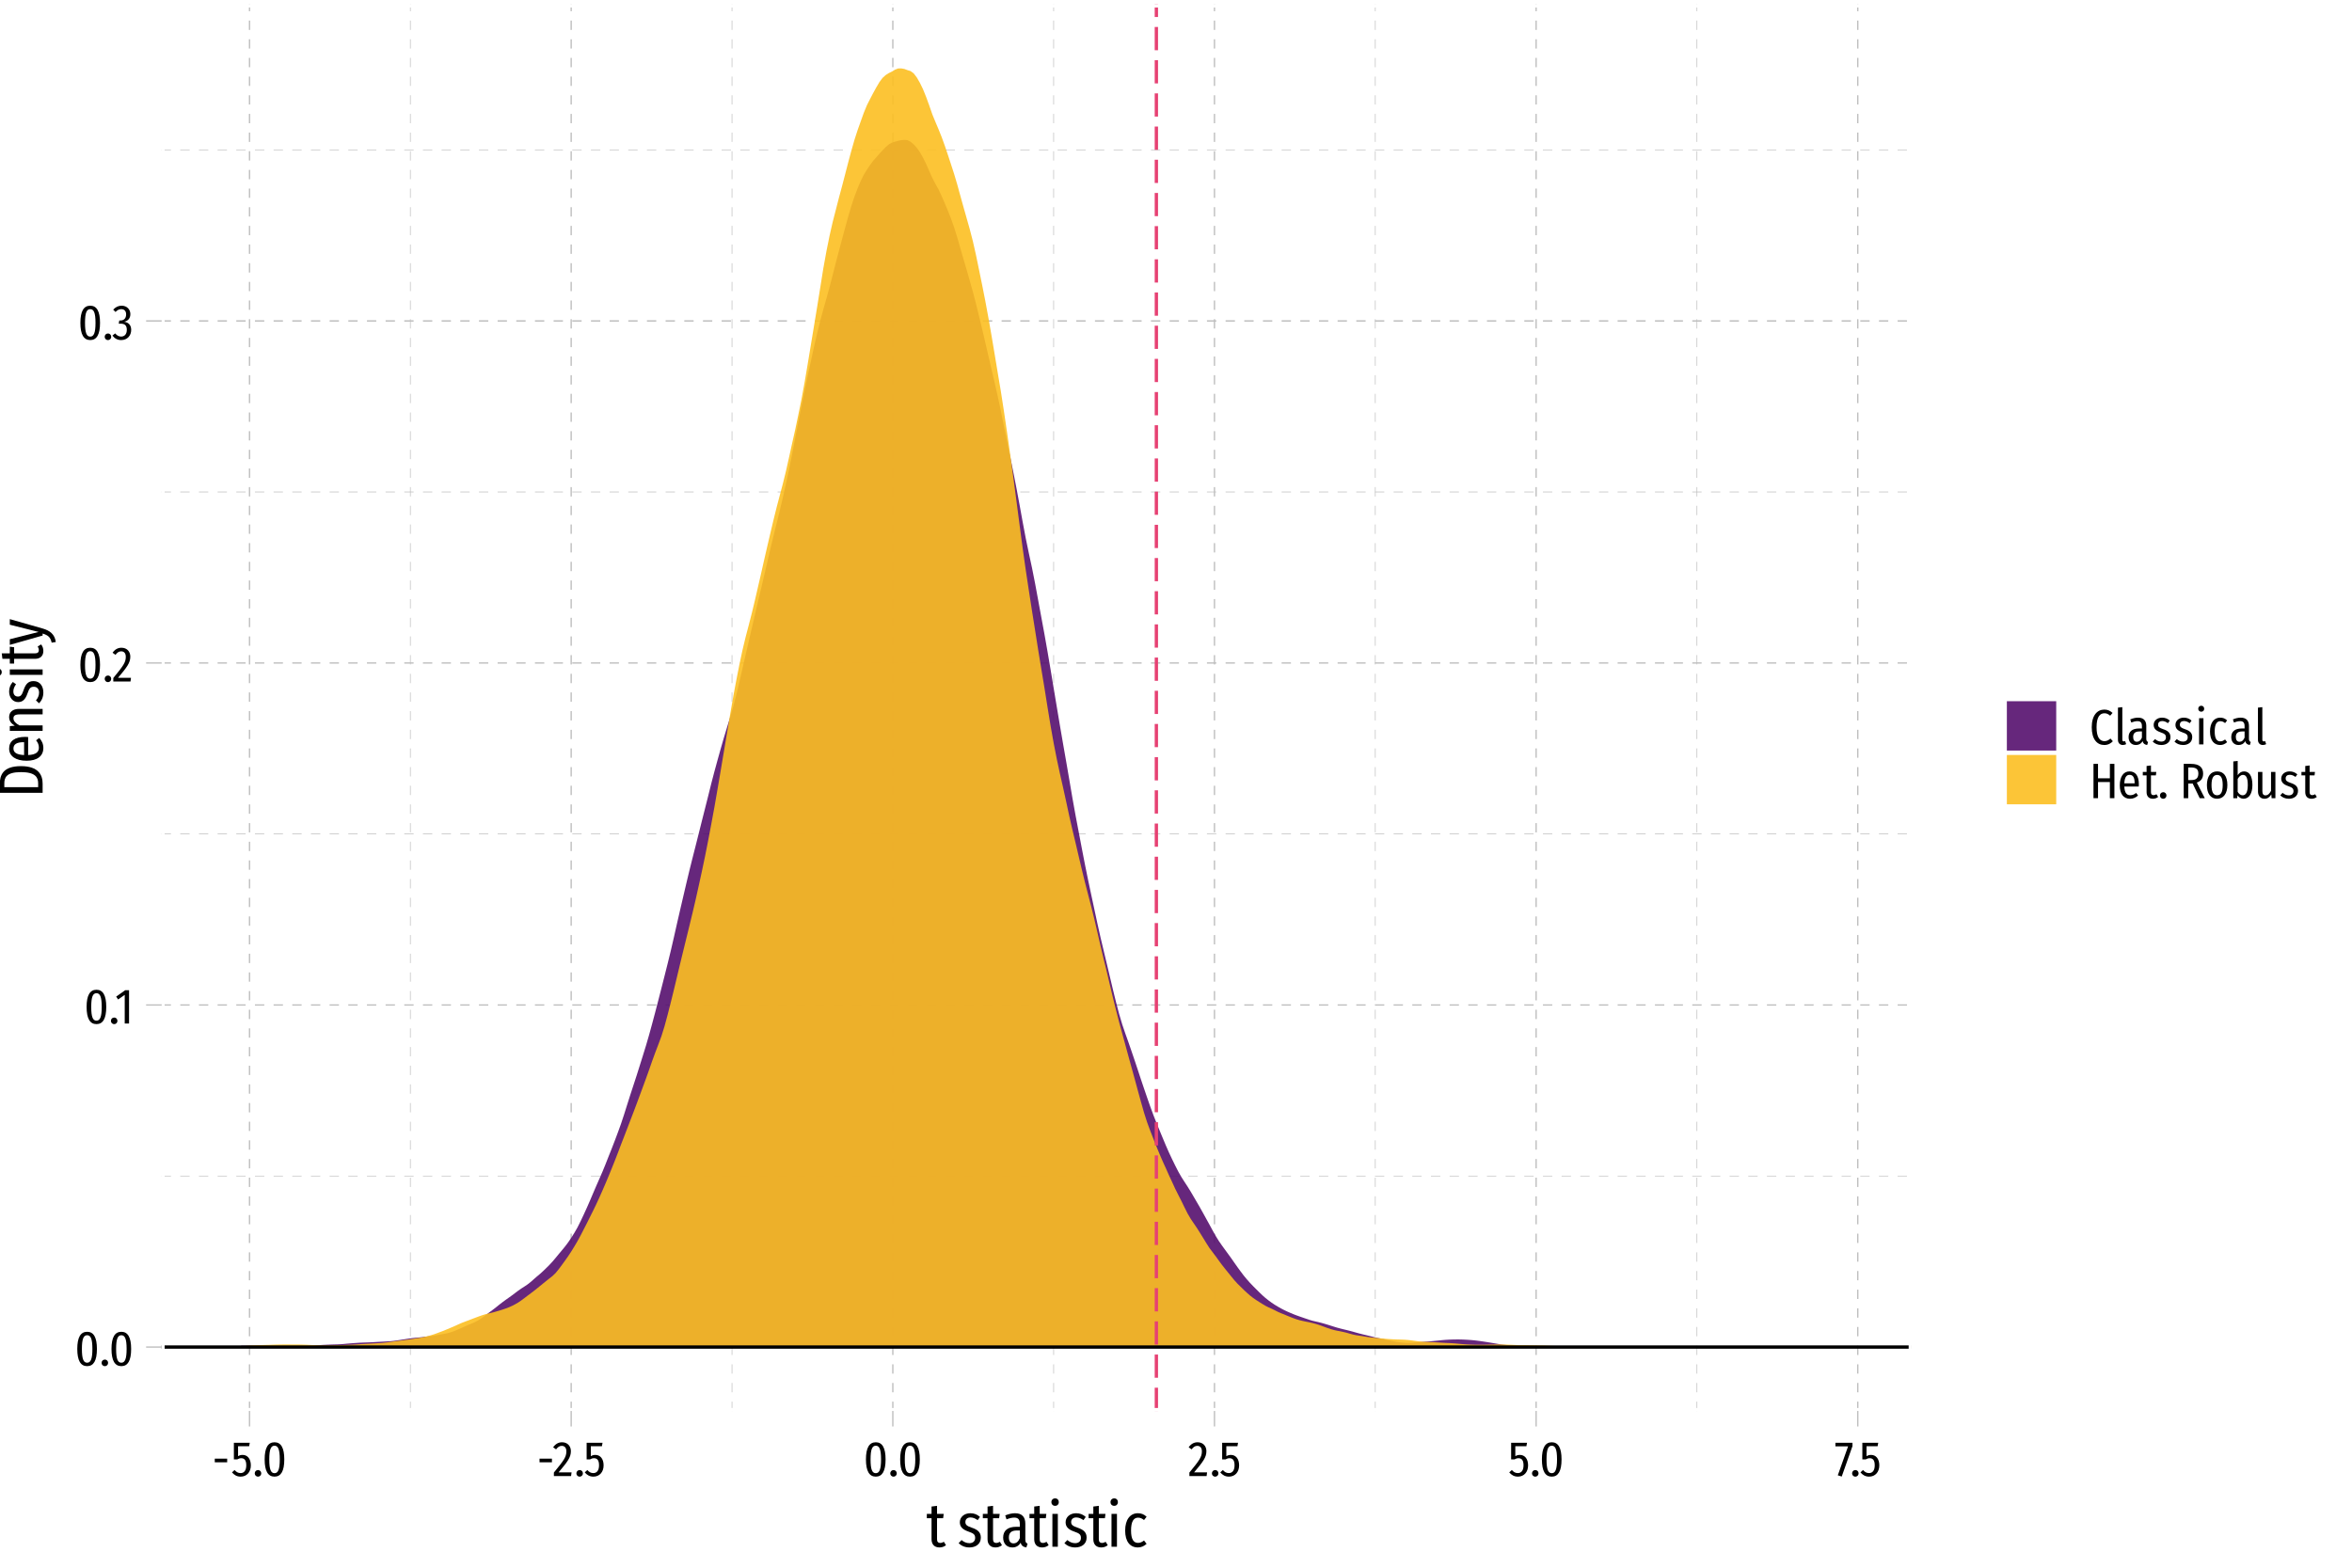 <?xml version="1.0" encoding="UTF-8"?>
<svg xmlns="http://www.w3.org/2000/svg" xmlns:xlink="http://www.w3.org/1999/xlink" width="756" height="504" viewBox="0 0 756 504">
<defs>
<g>
<g id="glyph-0-0">
<path d="M 8.688 -16.797 L 1.969 -16.797 L 1.969 5.594 L 8.688 5.594 Z M 7.828 -15.969 L 7.828 4.766 L 2.844 4.766 L 2.844 -15.969 Z M 5.188 -7.219 C 4.562 -7.219 3.703 -7.031 3.703 -6.594 C 3.703 -6.391 3.844 -6.219 4.078 -6.219 C 4.141 -6.219 4.203 -6.234 4.281 -6.266 C 4.562 -6.406 4.781 -6.453 5.125 -6.453 C 5.922 -6.453 6.094 -5.969 6.094 -5.344 C 6.094 -4.5 5.797 -4.172 4.641 -4.109 L 4.641 -2.766 C 4.641 -2.531 4.828 -2.391 5.047 -2.391 C 5.234 -2.391 5.438 -2.531 5.438 -2.766 L 5.438 -3.484 C 6.516 -3.641 6.953 -4.25 6.953 -5.375 C 6.953 -6.344 6.562 -7.219 5.188 -7.219 Z M 5.047 -1.922 C 4.719 -1.922 4.484 -1.688 4.484 -1.359 C 4.484 -1.031 4.719 -0.766 5.047 -0.766 C 5.359 -0.766 5.594 -1.031 5.594 -1.359 C 5.594 -1.688 5.359 -1.922 5.047 -1.922 Z M 5.047 -1.922 "/>
</g>
<g id="glyph-0-1">
<path d="M 4.031 -10.859 C 1.938 -10.859 0.859 -9.094 0.859 -5.344 C 0.859 -1.594 1.938 0.188 4.031 0.188 C 6.109 0.188 7.172 -1.594 7.172 -5.344 C 7.172 -9.078 6.109 -10.859 4.031 -10.859 Z M 4.031 -9.75 C 5.141 -9.75 5.719 -8.688 5.719 -5.344 C 5.719 -2.031 5.141 -0.922 4.031 -0.922 C 2.891 -0.922 2.344 -2.031 2.344 -5.344 C 2.344 -8.641 2.891 -9.75 4.031 -9.75 Z M 4.031 -9.75 "/>
</g>
<g id="glyph-0-2">
<path d="M 1.719 -1.922 C 1.094 -1.922 0.672 -1.438 0.672 -0.859 C 0.672 -0.297 1.094 0.188 1.719 0.188 C 2.359 0.188 2.766 -0.297 2.766 -0.859 C 2.766 -1.438 2.359 -1.922 1.719 -1.922 Z M 1.719 -1.922 "/>
</g>
<g id="glyph-0-3">
<path d="M 4.5 -10.703 L 3.25 -10.703 L 0.359 -8.656 L 0.984 -7.734 L 3.109 -9.219 L 3.109 0 L 4.5 0 Z M 4.5 -10.703 "/>
</g>
<g id="glyph-0-4">
<path d="M 3.062 -10.859 C 1.891 -10.859 0.953 -10.312 0.203 -9.25 L 1.141 -8.578 C 1.734 -9.328 2.219 -9.703 2.969 -9.703 C 3.875 -9.703 4.453 -9.109 4.453 -7.938 C 4.453 -6.156 3.688 -5.078 0.438 -1.125 L 0.438 0 L 5.969 0 L 6.125 -1.188 L 1.953 -1.188 C 4.844 -4.625 5.906 -6 5.906 -8 C 5.906 -9.625 4.828 -10.859 3.062 -10.859 Z M 3.062 -10.859 "/>
</g>
<g id="glyph-0-5">
<path d="M 3.125 -10.859 C 2.078 -10.859 1.219 -10.453 0.406 -9.594 L 1.156 -8.844 C 1.734 -9.453 2.297 -9.75 2.984 -9.75 C 3.953 -9.75 4.562 -9.172 4.562 -8.078 C 4.562 -6.75 3.797 -6.109 2.766 -6.109 L 2.359 -6.109 L 2.188 -5.078 L 2.828 -5.078 C 4.047 -5.078 4.781 -4.594 4.781 -3.094 C 4.781 -1.719 4.047 -0.938 2.969 -0.938 C 2.188 -0.938 1.656 -1.266 1.031 -1.953 L 0.156 -1.25 C 0.922 -0.266 1.828 0.188 2.984 0.188 C 4.969 0.188 6.188 -1.281 6.188 -3.078 C 6.188 -4.688 5.266 -5.516 3.922 -5.688 C 5.172 -5.984 5.922 -6.797 5.922 -8.172 C 5.922 -9.609 4.859 -10.859 3.125 -10.859 Z M 3.125 -10.859 "/>
</g>
<g id="glyph-0-6">
<path d="M 0.828 -4.422 L 4.812 -4.422 L 4.812 -5.594 L 0.828 -5.594 Z M 0.828 -4.422 "/>
</g>
<g id="glyph-0-7">
<path d="M 6.078 -10.703 L 0.969 -10.703 L 0.969 -5.344 L 2.031 -5.344 C 2.469 -5.594 2.844 -5.734 3.328 -5.734 C 4.266 -5.734 4.953 -5.203 4.953 -3.453 C 4.953 -1.812 4.25 -0.953 3.125 -0.953 C 2.312 -0.953 1.766 -1.297 1.188 -1.938 L 0.359 -1.172 C 1.125 -0.312 1.922 0.188 3.156 0.188 C 5.109 0.188 6.422 -1.297 6.422 -3.422 C 6.422 -5.562 5.328 -6.797 3.781 -6.797 C 3.234 -6.797 2.797 -6.672 2.312 -6.391 L 2.312 -9.578 L 5.875 -9.578 Z M 6.078 -10.703 "/>
</g>
<g id="glyph-0-8">
<path d="M 5.797 -10.703 L 0.312 -10.703 L 0.312 -9.547 L 4.391 -9.547 L 1.078 -0.234 L 2.344 0.156 L 5.797 -9.625 Z M 5.797 -10.703 "/>
</g>
<g id="glyph-0-9">
<path d="M 4.797 -11.203 C 2.562 -11.203 0.75 -9.406 0.75 -5.516 C 0.75 -1.641 2.469 0.188 4.781 0.188 C 6.062 0.188 6.969 -0.406 7.531 -1.031 L 6.766 -1.891 C 6.266 -1.469 5.719 -1.047 4.844 -1.047 C 3.391 -1.047 2.297 -2.188 2.297 -5.516 C 2.297 -8.984 3.438 -10.016 4.844 -10.016 C 5.516 -10.016 6.062 -9.766 6.672 -9.234 L 7.438 -10.125 C 6.656 -10.812 5.922 -11.203 4.797 -11.203 Z M 4.797 -11.203 "/>
</g>
<g id="glyph-0-10">
<path d="M 2.766 0.188 C 3.172 0.188 3.531 0.062 3.812 -0.094 L 3.484 -1.062 C 3.375 -1.031 3.219 -0.969 3.047 -0.969 C 2.703 -0.969 2.578 -1.203 2.578 -1.531 L 2.578 -11.984 L 1.172 -11.828 L 1.172 -1.5 C 1.172 -0.453 1.812 0.188 2.766 0.188 Z M 2.766 0.188 "/>
</g>
<g id="glyph-0-11">
<path d="M 6.281 -1.828 L 6.281 -5.922 C 6.281 -7.578 5.469 -8.609 3.641 -8.609 C 2.844 -8.609 2.016 -8.422 1.125 -8.047 L 1.453 -7.047 C 2.203 -7.328 2.812 -7.484 3.438 -7.484 C 4.422 -7.484 4.875 -7.031 4.875 -5.859 L 4.875 -5.125 L 3.953 -5.125 C 1.781 -5.125 0.594 -4.141 0.594 -2.359 C 0.594 -0.828 1.484 0.188 2.953 0.188 C 3.828 0.188 4.578 -0.172 5.094 -1.047 C 5.297 -0.234 5.781 0.062 6.562 0.188 L 6.859 -0.781 C 6.5 -0.938 6.281 -1.172 6.281 -1.828 Z M 3.25 -0.859 C 2.5 -0.859 2.062 -1.375 2.062 -2.422 C 2.062 -3.594 2.719 -4.172 4.109 -4.172 L 4.875 -4.172 L 4.875 -2.203 C 4.516 -1.312 3.984 -0.859 3.25 -0.859 Z M 3.25 -0.859 "/>
</g>
<g id="glyph-0-12">
<path d="M 3.344 -8.609 C 1.766 -8.609 0.656 -7.609 0.656 -6.297 C 0.656 -5.188 1.266 -4.453 2.844 -3.906 C 4.219 -3.438 4.594 -3.109 4.594 -2.25 C 4.594 -1.406 4 -0.906 3.094 -0.906 C 2.312 -0.906 1.641 -1.234 1.094 -1.719 L 0.344 -0.906 C 0.984 -0.266 1.906 0.188 3.125 0.188 C 4.672 0.188 6.047 -0.641 6.047 -2.344 C 6.047 -3.75 5.219 -4.406 3.688 -4.906 C 2.469 -5.328 2.078 -5.641 2.078 -6.359 C 2.078 -7.078 2.578 -7.516 3.375 -7.516 C 4.047 -7.516 4.609 -7.281 5.234 -6.828 L 5.828 -7.656 C 5.156 -8.266 4.375 -8.609 3.344 -8.609 Z M 3.344 -8.609 "/>
</g>
<g id="glyph-0-13">
<path d="M 1.953 -12.438 C 1.375 -12.438 0.984 -12.016 0.984 -11.453 C 0.984 -10.922 1.375 -10.516 1.953 -10.516 C 2.531 -10.516 2.891 -10.922 2.891 -11.453 C 2.891 -12.016 2.531 -12.438 1.953 -12.438 Z M 2.656 -8.438 L 1.25 -8.438 L 1.25 0 L 2.656 0 Z M 2.656 -8.438 "/>
</g>
<g id="glyph-0-14">
<path d="M 4.031 -8.609 C 2.031 -8.609 0.766 -6.953 0.766 -4.141 C 0.766 -1.328 2.016 0.188 4.047 0.188 C 4.891 0.188 5.625 -0.156 6.266 -0.734 L 5.609 -1.594 C 5.109 -1.219 4.672 -0.984 4.062 -0.984 C 2.969 -0.984 2.266 -1.828 2.266 -4.172 C 2.266 -6.516 2.953 -7.469 4.078 -7.469 C 4.672 -7.469 5.125 -7.25 5.609 -6.859 L 6.266 -7.719 C 5.578 -8.359 4.891 -8.609 4.031 -8.609 Z M 4.031 -8.609 "/>
</g>
<g id="glyph-0-15">
<path d="M 6.578 0 L 8.031 0 L 8.031 -11.031 L 6.578 -11.031 L 6.578 -6.391 L 2.766 -6.391 L 2.766 -11.031 L 1.312 -11.031 L 1.312 0 L 2.766 0 L 2.766 -5.188 L 6.578 -5.188 Z M 6.578 0 "/>
</g>
<g id="glyph-0-16">
<path d="M 6.891 -4.469 C 6.891 -7.172 5.828 -8.609 3.891 -8.609 C 1.922 -8.609 0.766 -6.875 0.766 -4.125 C 0.766 -1.328 2 0.188 4.047 0.188 C 5.094 0.188 5.922 -0.203 6.625 -0.859 L 6.016 -1.688 C 5.391 -1.188 4.859 -0.953 4.109 -0.953 C 3.062 -0.953 2.312 -1.625 2.219 -3.734 L 6.859 -3.734 C 6.875 -3.922 6.891 -4.172 6.891 -4.469 Z M 5.531 -4.766 L 2.219 -4.766 C 2.312 -6.781 2.938 -7.5 3.906 -7.5 C 4.984 -7.5 5.531 -6.688 5.531 -4.875 Z M 5.531 -4.766 "/>
</g>
<g id="glyph-0-17">
<path d="M 4.547 -1.266 C 4.188 -1.078 3.953 -0.969 3.625 -0.969 C 3.016 -0.969 2.781 -1.328 2.781 -1.953 L 2.781 -7.328 L 4.359 -7.328 L 4.5 -8.438 L 2.781 -8.438 L 2.781 -10.516 L 1.375 -10.344 L 1.375 -8.438 L 0.156 -8.438 L 0.156 -7.328 L 1.375 -7.328 L 1.375 -1.938 C 1.375 -0.625 2.094 0.188 3.406 0.188 C 4.031 0.188 4.594 0 5.094 -0.391 Z M 4.547 -1.266 "/>
</g>
<g id="glyph-0-18">
</g>
<g id="glyph-0-19">
<path d="M 6.453 0 L 8.078 0 L 5.516 -5.016 C 6.891 -5.484 7.547 -6.422 7.547 -7.922 C 7.547 -9.891 6.312 -11.031 3.656 -11.031 L 1.312 -11.031 L 1.312 0 L 2.766 0 L 2.766 -4.703 L 4.188 -4.703 Z M 2.766 -5.828 L 2.766 -9.875 L 3.641 -9.875 C 5.375 -9.875 6.016 -9.25 6.016 -7.922 C 6.016 -6.469 5.297 -5.828 3.781 -5.828 Z M 2.766 -5.828 "/>
</g>
<g id="glyph-0-20">
<path d="M 4.062 -8.609 C 1.984 -8.609 0.766 -7.016 0.766 -4.203 C 0.766 -1.469 1.969 0.188 4.047 0.188 C 6.109 0.188 7.344 -1.531 7.344 -4.219 C 7.344 -7.094 6.125 -8.609 4.062 -8.609 Z M 4.062 -7.469 C 5.219 -7.469 5.844 -6.562 5.844 -4.219 C 5.844 -1.875 5.219 -0.938 4.047 -0.938 C 2.891 -0.938 2.25 -1.875 2.25 -4.203 C 2.25 -6.562 2.891 -7.469 4.062 -7.469 Z M 4.062 -7.469 "/>
</g>
<g id="glyph-0-21">
<path d="M 4.703 -8.609 C 3.828 -8.609 3.156 -8.141 2.656 -7.391 L 2.656 -11.969 L 1.25 -11.812 L 1.25 0 L 2.5 0 L 2.609 -0.891 C 3.094 -0.219 3.766 0.188 4.547 0.188 C 6.266 0.188 7.391 -1.469 7.391 -4.219 C 7.391 -7.172 6.359 -8.609 4.703 -8.609 Z M 4.234 -0.922 C 3.578 -0.922 3.031 -1.406 2.656 -2.031 L 2.656 -6.172 C 3.047 -6.859 3.578 -7.484 4.359 -7.484 C 5.266 -7.484 5.906 -6.766 5.906 -4.219 C 5.906 -1.797 5.219 -0.922 4.234 -0.922 Z M 4.234 -0.922 "/>
</g>
<g id="glyph-0-22">
<path d="M 6.781 -8.438 L 5.375 -8.438 L 5.375 -2.359 C 4.938 -1.531 4.391 -0.906 3.594 -0.906 C 2.906 -0.906 2.594 -1.359 2.594 -2.281 L 2.594 -8.438 L 1.188 -8.438 L 1.188 -2.141 C 1.188 -0.734 1.984 0.188 3.266 0.188 C 4.25 0.188 4.922 -0.297 5.469 -1.219 L 5.562 0 L 6.781 0 Z M 6.781 -8.438 "/>
</g>
<g id="glyph-1-0">
<path d="M 10.859 -21 L 2.453 -21 L 2.453 7 L 10.859 7 Z M 9.781 -19.953 L 9.781 5.953 L 3.562 5.953 L 3.562 -19.953 Z M 6.484 -9.016 C 5.703 -9.016 4.625 -8.781 4.625 -8.234 C 4.625 -7.984 4.797 -7.781 5.094 -7.781 C 5.188 -7.781 5.266 -7.797 5.359 -7.844 C 5.703 -8 5.984 -8.062 6.406 -8.062 C 7.406 -8.062 7.625 -7.453 7.625 -6.688 C 7.625 -5.625 7.234 -5.219 5.797 -5.141 L 5.797 -3.453 C 5.797 -3.156 6.047 -2.984 6.297 -2.984 C 6.547 -2.984 6.797 -3.156 6.797 -3.453 L 6.797 -4.359 C 8.141 -4.562 8.703 -5.312 8.703 -6.719 C 8.703 -7.922 8.203 -9.016 6.484 -9.016 Z M 6.297 -2.406 C 5.906 -2.406 5.594 -2.094 5.594 -1.703 C 5.594 -1.281 5.906 -0.953 6.297 -0.953 C 6.703 -0.953 7 -1.281 7 -1.703 C 7 -2.094 6.703 -2.406 6.297 -2.406 Z M 6.297 -2.406 "/>
</g>
<g id="glyph-1-1">
<path d="M 5.688 -1.578 C 5.234 -1.344 4.938 -1.219 4.547 -1.219 C 3.766 -1.219 3.484 -1.656 3.484 -2.438 L 3.484 -9.156 L 5.438 -9.156 L 5.625 -10.547 L 3.484 -10.547 L 3.484 -13.141 L 1.719 -12.922 L 1.719 -10.547 L 0.203 -10.547 L 0.203 -9.156 L 1.719 -9.156 L 1.719 -2.422 C 1.719 -0.781 2.625 0.234 4.266 0.234 C 5.047 0.234 5.734 0 6.359 -0.484 Z M 5.688 -1.578 "/>
</g>
<g id="glyph-1-2">
</g>
<g id="glyph-1-3">
<path d="M 4.188 -10.766 C 2.203 -10.766 0.812 -9.516 0.812 -7.875 C 0.812 -6.484 1.578 -5.562 3.562 -4.875 C 5.281 -4.297 5.734 -3.875 5.734 -2.812 C 5.734 -1.766 5 -1.141 3.859 -1.141 C 2.906 -1.141 2.062 -1.547 1.359 -2.141 L 0.422 -1.141 C 1.234 -0.344 2.375 0.234 3.906 0.234 C 5.844 0.234 7.562 -0.797 7.562 -2.922 C 7.562 -4.688 6.516 -5.5 4.594 -6.141 C 3.078 -6.656 2.594 -7.062 2.594 -7.938 C 2.594 -8.844 3.219 -9.406 4.219 -9.406 C 5.062 -9.406 5.766 -9.094 6.547 -8.547 L 7.281 -9.578 C 6.438 -10.344 5.453 -10.766 4.188 -10.766 Z M 4.188 -10.766 "/>
</g>
<g id="glyph-1-4">
<path d="M 7.859 -2.281 L 7.859 -7.406 C 7.859 -9.484 6.844 -10.766 4.562 -10.766 C 3.562 -10.766 2.516 -10.516 1.406 -10.062 L 1.812 -8.797 C 2.766 -9.156 3.516 -9.359 4.297 -9.359 C 5.516 -9.359 6.094 -8.781 6.094 -7.312 L 6.094 -6.406 L 4.938 -6.406 C 2.219 -6.406 0.734 -5.188 0.734 -2.938 C 0.734 -1.047 1.859 0.234 3.703 0.234 C 4.781 0.234 5.719 -0.219 6.359 -1.297 C 6.625 -0.297 7.219 0.078 8.203 0.234 L 8.578 -0.984 C 8.125 -1.188 7.859 -1.453 7.859 -2.281 Z M 4.062 -1.078 C 3.125 -1.078 2.578 -1.719 2.578 -3.016 C 2.578 -4.5 3.406 -5.219 5.141 -5.219 L 6.094 -5.219 L 6.094 -2.766 C 5.641 -1.641 4.984 -1.078 4.062 -1.078 Z M 4.062 -1.078 "/>
</g>
<g id="glyph-1-5">
<path d="M 2.438 -15.547 C 1.719 -15.547 1.234 -15.016 1.234 -14.312 C 1.234 -13.656 1.719 -13.141 2.438 -13.141 C 3.156 -13.141 3.625 -13.656 3.625 -14.312 C 3.625 -15.016 3.156 -15.547 2.438 -15.547 Z M 3.312 -10.547 L 1.562 -10.547 L 1.562 0 L 3.312 0 Z M 3.312 -10.547 "/>
</g>
<g id="glyph-1-6">
<path d="M 5.047 -10.766 C 2.547 -10.766 0.953 -8.703 0.953 -5.188 C 0.953 -1.656 2.516 0.234 5.062 0.234 C 6.125 0.234 7.047 -0.203 7.844 -0.922 L 7.016 -2 C 6.375 -1.516 5.844 -1.234 5.078 -1.234 C 3.719 -1.234 2.844 -2.281 2.844 -5.219 C 2.844 -8.141 3.703 -9.344 5.094 -9.344 C 5.844 -9.344 6.406 -9.062 7.016 -8.578 L 7.844 -9.641 C 6.984 -10.438 6.125 -10.766 5.047 -10.766 Z M 5.047 -10.766 "/>
</g>
<g id="glyph-2-0">
<path d="M -21 -10.859 L -21 -2.453 L 7 -2.453 L 7 -10.859 Z M -19.953 -9.781 L 5.953 -9.781 L 5.953 -3.562 L -19.953 -3.562 Z M -9.016 -6.484 C -9.016 -5.703 -8.781 -4.625 -8.234 -4.625 C -7.984 -4.625 -7.781 -4.797 -7.781 -5.094 C -7.781 -5.188 -7.797 -5.266 -7.844 -5.359 C -8 -5.703 -8.062 -5.984 -8.062 -6.406 C -8.062 -7.406 -7.453 -7.625 -6.688 -7.625 C -5.625 -7.625 -5.219 -7.234 -5.141 -5.797 L -3.453 -5.797 C -3.156 -5.797 -2.984 -6.047 -2.984 -6.297 C -2.984 -6.547 -3.156 -6.797 -3.453 -6.797 L -4.359 -6.797 C -4.562 -8.141 -5.312 -8.703 -6.719 -8.703 C -7.922 -8.703 -9.016 -8.203 -9.016 -6.484 Z M -2.406 -6.297 C -2.406 -5.906 -2.094 -5.594 -1.703 -5.594 C -1.281 -5.594 -0.953 -5.906 -0.953 -6.297 C -0.953 -6.703 -1.281 -7 -1.703 -7 C -2.094 -7 -2.406 -6.703 -2.406 -6.297 Z M -2.406 -6.297 "/>
</g>
<g id="glyph-2-1">
<path d="M -13.781 -4.281 L -13.781 -1.641 L 0 -1.641 L 0 -4.594 C 0 -7.281 -1.266 -10.219 -6.953 -10.219 C -12.766 -10.219 -13.781 -7.344 -13.781 -4.281 Z M -12.312 -4.625 C -12.312 -6.484 -11.734 -8.297 -6.953 -8.297 C -2.297 -8.297 -1.438 -6.578 -1.438 -4.719 L -1.438 -3.453 L -12.312 -3.453 Z M -12.312 -4.625 "/>
</g>
<g id="glyph-2-2">
<path d="M -5.578 -8.625 C -8.953 -8.625 -10.766 -7.281 -10.766 -4.859 C -10.766 -2.406 -8.594 -0.953 -5.156 -0.953 C -1.656 -0.953 0.234 -2.5 0.234 -5.062 C 0.234 -6.359 -0.266 -7.406 -1.078 -8.281 L -2.094 -7.516 C -1.484 -6.734 -1.203 -6.078 -1.203 -5.141 C -1.203 -3.812 -2.047 -2.906 -4.656 -2.781 L -4.656 -8.578 C -4.906 -8.594 -5.219 -8.625 -5.578 -8.625 Z M -5.953 -6.922 L -5.953 -2.781 C -8.484 -2.906 -9.375 -3.688 -9.375 -4.875 C -9.375 -6.234 -8.359 -6.922 -6.094 -6.922 Z M -5.953 -6.922 "/>
</g>
<g id="glyph-2-3">
<path d="M -10.766 -6 C -10.766 -4.719 -10.047 -3.875 -8.953 -3.219 L -10.547 -3.078 L -10.547 -1.562 L 0 -1.562 L 0 -3.312 L -7.438 -3.312 C -8.625 -3.938 -9.375 -4.688 -9.375 -5.578 C -9.375 -6.406 -8.906 -6.859 -7.297 -6.859 L 0 -6.859 L 0 -8.625 L -7.547 -8.625 C -9.562 -8.625 -10.766 -7.625 -10.766 -6 Z M -10.766 -6 "/>
</g>
<g id="glyph-2-4">
<path d="M -10.766 -4.188 C -10.766 -2.203 -9.516 -0.812 -7.875 -0.812 C -6.484 -0.812 -5.562 -1.578 -4.875 -3.562 C -4.297 -5.281 -3.875 -5.734 -2.812 -5.734 C -1.766 -5.734 -1.141 -5 -1.141 -3.859 C -1.141 -2.906 -1.547 -2.062 -2.141 -1.359 L -1.141 -0.422 C -0.344 -1.234 0.234 -2.375 0.234 -3.906 C 0.234 -5.844 -0.797 -7.562 -2.922 -7.562 C -4.688 -7.562 -5.5 -6.516 -6.141 -4.594 C -6.656 -3.078 -7.062 -2.594 -7.938 -2.594 C -8.844 -2.594 -9.406 -3.219 -9.406 -4.219 C -9.406 -5.062 -9.094 -5.766 -8.547 -6.547 L -9.578 -7.281 C -10.344 -6.438 -10.766 -5.453 -10.766 -4.188 Z M -10.766 -4.188 "/>
</g>
<g id="glyph-2-5">
<path d="M -15.547 -2.438 C -15.547 -1.719 -15.016 -1.234 -14.312 -1.234 C -13.656 -1.234 -13.141 -1.719 -13.141 -2.438 C -13.141 -3.156 -13.656 -3.625 -14.312 -3.625 C -15.016 -3.625 -15.547 -3.156 -15.547 -2.438 Z M -10.547 -3.312 L -10.547 -1.562 L 0 -1.562 L 0 -3.312 Z M -10.547 -3.312 "/>
</g>
<g id="glyph-2-6">
<path d="M -1.578 -5.688 C -1.344 -5.234 -1.219 -4.938 -1.219 -4.547 C -1.219 -3.766 -1.656 -3.484 -2.438 -3.484 L -9.156 -3.484 L -9.156 -5.438 L -10.547 -5.625 L -10.547 -3.484 L -13.141 -3.484 L -12.922 -1.719 L -10.547 -1.719 L -10.547 -0.203 L -9.156 -0.203 L -9.156 -1.719 L -2.422 -1.719 C -0.781 -1.719 0.234 -2.625 0.234 -4.266 C 0.234 -5.047 0 -5.734 -0.484 -6.359 Z M -1.578 -5.688 "/>
</g>
<g id="glyph-2-7">
<path d="M -10.547 -8.484 L -10.547 -6.688 L -1.281 -4.359 L -10.547 -2.016 L -10.547 -0.203 L 0 -3.203 L 0 -3.844 C 1.703 -3.312 2.516 -2.734 2.906 -0.922 L 4.234 -1.125 C 3.906 -3.641 2.297 -4.797 0.062 -5.453 Z M -10.547 -8.484 "/>
</g>
</g>
<clipPath id="clip-0">
<path clip-rule="nonzero" d="M 51.949 1.441 L 614.469 1.441 L 614.469 453.613 L 51.949 453.613 Z M 51.949 1.441 "/>
</clipPath>
<clipPath id="clip-1">
<path clip-rule="nonzero" d="M 51.949 377 L 614.469 377 L 614.469 379 L 51.949 379 Z M 51.949 377 "/>
</clipPath>
<clipPath id="clip-2">
<path clip-rule="nonzero" d="M 51.949 268 L 614.469 268 L 614.469 269 L 51.949 269 Z M 51.949 268 "/>
</clipPath>
<clipPath id="clip-3">
<path clip-rule="nonzero" d="M 51.949 158 L 614.469 158 L 614.469 159 L 51.949 159 Z M 51.949 158 "/>
</clipPath>
<clipPath id="clip-4">
<path clip-rule="nonzero" d="M 51.949 48 L 614.469 48 L 614.469 49 L 51.949 49 Z M 51.949 48 "/>
</clipPath>
<clipPath id="clip-5">
<path clip-rule="nonzero" d="M 131 1.441 L 133 1.441 L 133 453.613 L 131 453.613 Z M 131 1.441 "/>
</clipPath>
<clipPath id="clip-6">
<path clip-rule="nonzero" d="M 235 1.441 L 236 1.441 L 236 453.613 L 235 453.613 Z M 235 1.441 "/>
</clipPath>
<clipPath id="clip-7">
<path clip-rule="nonzero" d="M 338 1.441 L 339 1.441 L 339 453.613 L 338 453.613 Z M 338 1.441 "/>
</clipPath>
<clipPath id="clip-8">
<path clip-rule="nonzero" d="M 441 1.441 L 443 1.441 L 443 453.613 L 441 453.613 Z M 441 1.441 "/>
</clipPath>
<clipPath id="clip-9">
<path clip-rule="nonzero" d="M 545 1.441 L 546 1.441 L 546 453.613 L 545 453.613 Z M 545 1.441 "/>
</clipPath>
<clipPath id="clip-10">
<path clip-rule="nonzero" d="M 51.949 432 L 614.469 432 L 614.469 434 L 51.949 434 Z M 51.949 432 "/>
</clipPath>
<clipPath id="clip-11">
<path clip-rule="nonzero" d="M 51.949 322 L 614.469 322 L 614.469 324 L 51.949 324 Z M 51.949 322 "/>
</clipPath>
<clipPath id="clip-12">
<path clip-rule="nonzero" d="M 51.949 212 L 614.469 212 L 614.469 214 L 51.949 214 Z M 51.949 212 "/>
</clipPath>
<clipPath id="clip-13">
<path clip-rule="nonzero" d="M 51.949 102 L 614.469 102 L 614.469 104 L 51.949 104 Z M 51.949 102 "/>
</clipPath>
<clipPath id="clip-14">
<path clip-rule="nonzero" d="M 79 1.441 L 81 1.441 L 81 453.613 L 79 453.613 Z M 79 1.441 "/>
</clipPath>
<clipPath id="clip-15">
<path clip-rule="nonzero" d="M 183 1.441 L 184 1.441 L 184 453.613 L 183 453.613 Z M 183 1.441 "/>
</clipPath>
<clipPath id="clip-16">
<path clip-rule="nonzero" d="M 286 1.441 L 288 1.441 L 288 453.613 L 286 453.613 Z M 286 1.441 "/>
</clipPath>
<clipPath id="clip-17">
<path clip-rule="nonzero" d="M 390 1.441 L 391 1.441 L 391 453.613 L 390 453.613 Z M 390 1.441 "/>
</clipPath>
<clipPath id="clip-18">
<path clip-rule="nonzero" d="M 493 1.441 L 494 1.441 L 494 453.613 L 493 453.613 Z M 493 1.441 "/>
</clipPath>
<clipPath id="clip-19">
<path clip-rule="nonzero" d="M 596 1.441 L 598 1.441 L 598 453.613 L 596 453.613 Z M 596 1.441 "/>
</clipPath>
<clipPath id="clip-20">
<path clip-rule="nonzero" d="M 51.949 432 L 614.469 432 L 614.469 434 L 51.949 434 Z M 51.949 432 "/>
</clipPath>
<clipPath id="clip-21">
<path clip-rule="nonzero" d="M 371 1.441 L 373 1.441 L 373 453.613 L 371 453.613 Z M 371 1.441 "/>
</clipPath>
<clipPath id="clip-22">
<path clip-rule="nonzero" d="M 51.949 1.441 L 614.469 1.441 L 614.469 453.613 L 51.949 453.613 Z M 51.949 1.441 "/>
</clipPath>
</defs>
<rect x="-75.6" y="-50.4" width="907.2" height="604.8" fill="rgb(100%, 100%, 100%)" fill-opacity="1"/>
<rect x="-75.6" y="-50.4" width="907.2" height="604.8" fill="rgb(100%, 100%, 100%)" fill-opacity="1"/>
<g clip-path="url(#clip-0)">
<path fill="none" stroke-width="1.94" stroke-linecap="round" stroke-linejoin="round" stroke="rgb(100%, 100%, 100%)" stroke-opacity="1" stroke-miterlimit="10" d="M 51.949 453.613 L 614.469 453.613 L 614.469 1.441 L 51.949 1.441 Z M 51.949 453.613 "/>
</g>
<g clip-path="url(#clip-1)">
<path fill="none" stroke-width="0.213" stroke-linecap="butt" stroke-linejoin="round" stroke="rgb(74.51%, 74.51%, 74.51%)" stroke-opacity="1" stroke-dasharray="3 3" stroke-miterlimit="10" d="M 51.949 378.078 L 614.469 378.078 "/>
</g>
<g clip-path="url(#clip-2)">
<path fill="none" stroke-width="0.213" stroke-linecap="butt" stroke-linejoin="round" stroke="rgb(74.51%, 74.51%, 74.51%)" stroke-opacity="1" stroke-dasharray="3 3" stroke-miterlimit="10" d="M 51.949 268.121 L 614.469 268.121 "/>
</g>
<g clip-path="url(#clip-3)">
<path fill="none" stroke-width="0.213" stroke-linecap="butt" stroke-linejoin="round" stroke="rgb(74.51%, 74.51%, 74.51%)" stroke-opacity="1" stroke-dasharray="3 3" stroke-miterlimit="10" d="M 51.949 158.16 L 614.469 158.16 "/>
</g>
<g clip-path="url(#clip-4)">
<path fill="none" stroke-width="0.213" stroke-linecap="butt" stroke-linejoin="round" stroke="rgb(74.51%, 74.51%, 74.51%)" stroke-opacity="1" stroke-dasharray="3 3" stroke-miterlimit="10" d="M 51.949 48.199 L 614.469 48.199 "/>
</g>
<g clip-path="url(#clip-5)">
<path fill="none" stroke-width="0.213" stroke-linecap="butt" stroke-linejoin="round" stroke="rgb(74.51%, 74.51%, 74.51%)" stroke-opacity="1" stroke-dasharray="3 3" stroke-miterlimit="10" d="M 131.898 453.613 L 131.898 1.441 "/>
</g>
<g clip-path="url(#clip-6)">
<path fill="none" stroke-width="0.213" stroke-linecap="butt" stroke-linejoin="round" stroke="rgb(74.51%, 74.51%, 74.51%)" stroke-opacity="1" stroke-dasharray="3 3" stroke-miterlimit="10" d="M 235.285 453.613 L 235.285 1.441 "/>
</g>
<g clip-path="url(#clip-7)">
<path fill="none" stroke-width="0.213" stroke-linecap="butt" stroke-linejoin="round" stroke="rgb(74.51%, 74.51%, 74.51%)" stroke-opacity="1" stroke-dasharray="3 3" stroke-miterlimit="10" d="M 338.672 453.613 L 338.672 1.441 "/>
</g>
<g clip-path="url(#clip-8)">
<path fill="none" stroke-width="0.213" stroke-linecap="butt" stroke-linejoin="round" stroke="rgb(74.51%, 74.51%, 74.51%)" stroke-opacity="1" stroke-dasharray="3 3" stroke-miterlimit="10" d="M 442.059 453.613 L 442.059 1.441 "/>
</g>
<g clip-path="url(#clip-9)">
<path fill="none" stroke-width="0.213" stroke-linecap="butt" stroke-linejoin="round" stroke="rgb(74.51%, 74.51%, 74.51%)" stroke-opacity="1" stroke-dasharray="3 3" stroke-miterlimit="10" d="M 545.445 453.613 L 545.445 1.441 "/>
</g>
<g clip-path="url(#clip-10)">
<path fill="none" stroke-width="0.427" stroke-linecap="butt" stroke-linejoin="round" stroke="rgb(74.51%, 74.51%, 74.51%)" stroke-opacity="1" stroke-dasharray="3 3" stroke-miterlimit="10" d="M 51.949 433.059 L 614.469 433.059 "/>
</g>
<g clip-path="url(#clip-11)">
<path fill="none" stroke-width="0.427" stroke-linecap="butt" stroke-linejoin="round" stroke="rgb(74.51%, 74.51%, 74.51%)" stroke-opacity="1" stroke-dasharray="3 3" stroke-miterlimit="10" d="M 51.949 323.098 L 614.469 323.098 "/>
</g>
<g clip-path="url(#clip-12)">
<path fill="none" stroke-width="0.427" stroke-linecap="butt" stroke-linejoin="round" stroke="rgb(74.51%, 74.51%, 74.51%)" stroke-opacity="1" stroke-dasharray="3 3" stroke-miterlimit="10" d="M 51.949 213.141 L 614.469 213.141 "/>
</g>
<g clip-path="url(#clip-13)">
<path fill="none" stroke-width="0.427" stroke-linecap="butt" stroke-linejoin="round" stroke="rgb(74.51%, 74.51%, 74.51%)" stroke-opacity="1" stroke-dasharray="3 3" stroke-miterlimit="10" d="M 51.949 103.18 L 614.469 103.18 "/>
</g>
<g clip-path="url(#clip-14)">
<path fill="none" stroke-width="0.427" stroke-linecap="butt" stroke-linejoin="round" stroke="rgb(74.51%, 74.51%, 74.51%)" stroke-opacity="1" stroke-dasharray="3 3" stroke-miterlimit="10" d="M 80.207 453.613 L 80.207 1.441 "/>
</g>
<g clip-path="url(#clip-15)">
<path fill="none" stroke-width="0.427" stroke-linecap="butt" stroke-linejoin="round" stroke="rgb(74.51%, 74.51%, 74.51%)" stroke-opacity="1" stroke-dasharray="3 3" stroke-miterlimit="10" d="M 183.594 453.613 L 183.594 1.441 "/>
</g>
<g clip-path="url(#clip-16)">
<path fill="none" stroke-width="0.427" stroke-linecap="butt" stroke-linejoin="round" stroke="rgb(74.51%, 74.51%, 74.51%)" stroke-opacity="1" stroke-dasharray="3 3" stroke-miterlimit="10" d="M 286.98 453.613 L 286.98 1.441 "/>
</g>
<g clip-path="url(#clip-17)">
<path fill="none" stroke-width="0.427" stroke-linecap="butt" stroke-linejoin="round" stroke="rgb(74.51%, 74.51%, 74.51%)" stroke-opacity="1" stroke-dasharray="3 3" stroke-miterlimit="10" d="M 390.367 453.613 L 390.367 1.441 "/>
</g>
<g clip-path="url(#clip-18)">
<path fill="none" stroke-width="0.427" stroke-linecap="butt" stroke-linejoin="round" stroke="rgb(74.51%, 74.51%, 74.51%)" stroke-opacity="1" stroke-dasharray="3 3" stroke-miterlimit="10" d="M 493.754 453.613 L 493.754 1.441 "/>
</g>
<g clip-path="url(#clip-19)">
<path fill="none" stroke-width="0.427" stroke-linecap="butt" stroke-linejoin="round" stroke="rgb(74.51%, 74.51%, 74.51%)" stroke-opacity="1" stroke-dasharray="3 3" stroke-miterlimit="10" d="M 597.141 453.613 L 597.141 1.441 "/>
</g>
<path fill-rule="nonzero" fill="rgb(33.725%, 6.275%, 43.137%)" fill-opacity="0.902" d="M 77.516 432.637 L 78.516 432.629 L 79.52 432.621 L 80.52 432.621 L 82.52 432.629 L 83.52 432.641 L 84.523 432.656 L 85.523 432.676 L 86.523 432.699 L 87.523 432.727 L 88.523 432.758 L 89.527 432.793 L 90.527 432.828 L 91.527 432.852 L 92.527 432.863 L 93.527 432.863 L 94.531 432.859 L 95.531 432.844 L 96.531 432.812 L 97.531 432.77 L 98.531 432.719 L 99.531 432.66 L 100.535 432.59 L 101.535 432.516 L 102.535 432.449 L 103.535 432.391 L 104.535 432.34 L 105.539 432.293 L 106.539 432.258 L 107.539 432.227 L 108.539 432.199 L 109.539 432.152 L 110.543 432.074 L 111.543 431.973 L 112.543 431.887 L 113.543 431.812 L 114.543 431.742 L 115.547 431.676 L 116.547 431.629 L 117.547 431.594 L 118.547 431.562 L 119.547 431.52 L 120.547 431.461 L 121.551 431.402 L 122.551 431.352 L 124.551 431.242 L 125.551 431.176 L 126.555 431.07 L 127.555 430.934 L 128.555 430.785 L 130.555 430.473 L 131.559 430.32 L 132.559 430.188 L 133.559 430.082 L 134.559 429.996 L 135.559 429.891 L 136.562 429.766 L 137.562 429.648 L 138.562 429.543 L 139.562 429.406 L 140.562 429.227 L 141.566 429.035 L 142.566 428.859 L 143.566 428.668 L 144.566 428.414 L 145.566 428.09 L 146.566 427.691 L 147.57 427.262 L 148.57 426.809 L 149.57 426.359 L 150.57 425.93 L 151.57 425.52 L 152.574 425.078 L 153.574 424.562 L 154.574 423.934 L 155.574 423.207 L 156.574 422.445 L 157.578 421.695 L 158.578 420.953 L 159.578 420.172 L 160.578 419.367 L 161.578 418.598 L 162.582 417.867 L 163.582 417.16 L 164.582 416.441 L 165.582 415.688 L 166.582 414.938 L 167.582 414.238 L 168.586 413.594 L 169.586 412.922 L 170.586 412.133 L 171.586 411.25 L 172.586 410.375 L 173.59 409.535 L 174.59 408.629 L 175.59 407.66 L 176.59 406.664 L 177.59 405.582 L 178.594 404.398 L 179.594 403.18 L 180.594 401.988 L 181.594 400.773 L 182.594 399.449 L 183.598 397.984 L 184.598 396.387 L 185.598 394.645 L 186.598 392.66 L 187.598 390.539 L 188.598 388.355 L 189.602 386.066 L 190.602 383.711 L 191.602 381.375 L 192.602 379.102 L 193.602 376.805 L 194.605 374.363 L 195.605 371.816 L 196.605 369.312 L 197.605 366.73 L 198.605 364.07 L 199.609 361.293 L 200.609 358.273 L 201.609 355.094 L 202.609 351.949 L 203.609 348.898 L 204.613 345.824 L 205.613 342.648 L 206.613 339.465 L 207.613 336.234 L 208.613 332.797 L 209.613 329.156 L 210.617 325.383 L 211.617 321.531 L 212.617 317.637 L 213.617 313.707 L 214.617 309.727 L 215.621 305.617 L 216.621 301.289 L 217.621 296.844 L 218.621 292.5 L 219.621 288.203 L 220.625 283.922 L 221.625 279.738 L 222.625 275.73 L 223.625 271.809 L 224.625 267.832 L 225.629 263.82 L 226.629 259.875 L 227.629 255.914 L 228.629 251.879 L 229.629 248.055 L 230.629 244.402 L 231.633 240.797 L 232.633 237.32 L 233.633 234.016 L 234.633 230.77 L 235.633 227.363 L 236.637 223.539 L 237.637 219.352 L 238.637 215 L 239.637 210.637 L 240.637 206.328 L 241.641 201.992 L 242.641 197.676 L 243.641 193.422 L 244.641 189.211 L 245.641 184.969 L 246.645 180.652 L 247.645 176.355 L 248.645 172.23 L 249.645 168.191 L 250.645 164.133 L 251.645 159.895 L 252.648 155.438 L 253.648 150.773 L 254.648 145.805 L 255.648 140.609 L 256.648 135.434 L 257.652 130.406 L 258.652 125.441 L 259.652 120.668 L 260.652 116.09 L 261.652 111.508 L 262.656 107.145 L 263.656 103.121 L 264.656 99.426 L 265.656 95.895 L 266.656 92.262 L 267.66 88.387 L 268.66 84.434 L 269.66 80.637 L 270.66 76.914 L 271.66 73.195 L 272.664 69.555 L 273.664 66.164 L 274.664 63.176 L 275.664 60.535 L 276.664 58.176 L 277.664 56.16 L 278.668 54.531 L 279.668 53.055 L 280.668 51.691 L 281.668 50.566 L 282.668 49.418 L 283.672 48.332 L 284.672 47.309 L 285.672 46.43 L 286.672 45.855 L 287.672 45.543 L 288.676 45.273 L 289.676 45.059 L 290.676 44.98 L 291.676 45.043 L 292.676 45.562 L 293.68 46.398 L 294.68 47.523 L 295.68 48.93 L 296.68 50.66 L 297.68 52.711 L 298.68 54.984 L 299.684 57.219 L 300.684 59.133 L 301.684 60.922 L 302.684 63.074 L 303.684 65.359 L 304.688 67.773 L 305.688 70.297 L 306.688 73.113 L 307.688 76.34 L 308.688 79.82 L 309.691 83.277 L 310.691 86.688 L 311.691 90.18 L 312.691 93.754 L 313.691 97.57 L 314.695 101.656 L 315.695 105.812 L 316.695 110.066 L 317.695 114.398 L 318.695 118.699 L 319.695 122.965 L 320.699 127.383 L 321.699 132.105 L 322.699 137.055 L 323.699 141.957 L 324.699 146.82 L 325.703 151.758 L 326.703 156.863 L 327.703 162.23 L 328.703 167.738 L 329.703 173.043 L 330.707 177.883 L 331.707 182.52 L 332.707 187.578 L 333.707 192.992 L 334.707 198.422 L 335.711 203.859 L 336.711 209.52 L 337.711 215.418 L 339.711 227.426 L 340.711 233.379 L 341.715 239.207 L 342.715 244.918 L 343.715 250.719 L 344.715 256.602 L 345.715 262.152 L 346.719 267.43 L 347.719 272.691 L 348.719 277.855 L 349.719 282.773 L 350.719 287.492 L 351.723 292.172 L 352.723 296.828 L 353.723 301.293 L 354.723 305.512 L 355.723 309.691 L 356.727 313.926 L 357.727 318.125 L 358.727 322.199 L 359.727 326.008 L 360.727 329.371 L 361.727 332.312 L 362.73 335.121 L 363.73 338.031 L 364.73 340.965 L 365.73 343.973 L 366.73 347.016 L 367.734 349.984 L 368.734 352.91 L 369.734 355.77 L 370.734 358.48 L 371.734 361.02 L 372.738 363.457 L 373.738 365.867 L 374.738 368.258 L 375.738 370.531 L 376.738 372.656 L 377.742 374.711 L 378.742 376.664 L 379.742 378.414 L 380.742 379.977 L 381.742 381.508 L 382.746 383.133 L 383.746 384.84 L 384.746 386.551 L 385.746 388.273 L 386.746 390.066 L 387.746 391.879 L 388.75 393.695 L 389.75 395.543 L 390.75 397.328 L 391.75 398.941 L 392.75 400.387 L 393.754 401.766 L 394.754 403.137 L 395.754 404.512 L 396.754 405.949 L 397.754 407.367 L 398.758 408.742 L 399.758 410.059 L 400.758 411.277 L 401.758 412.402 L 402.758 413.453 L 403.762 414.457 L 404.762 415.449 L 405.762 416.414 L 406.762 417.297 L 407.762 418.086 L 408.762 418.816 L 409.766 419.484 L 410.766 420.09 L 411.766 420.652 L 412.766 421.18 L 413.766 421.652 L 414.77 422.09 L 415.77 422.512 L 416.77 422.895 L 417.77 423.25 L 418.77 423.594 L 419.773 423.941 L 420.773 424.285 L 421.773 424.586 L 422.773 424.824 L 423.773 425.047 L 424.777 425.305 L 425.777 425.586 L 426.777 425.887 L 428.777 426.52 L 429.777 426.824 L 430.781 427.094 L 431.781 427.348 L 432.781 427.586 L 433.781 427.832 L 434.781 428.102 L 435.785 428.387 L 436.785 428.664 L 437.785 428.922 L 438.785 429.164 L 439.785 429.398 L 440.789 429.648 L 441.789 429.902 L 442.789 430.129 L 443.789 430.332 L 444.789 430.539 L 445.793 430.766 L 446.793 430.984 L 447.793 431.191 L 448.793 431.379 L 449.793 431.523 L 450.793 431.633 L 451.797 431.707 L 452.797 431.723 L 453.797 431.676 L 455.797 431.504 L 456.801 431.43 L 457.801 431.359 L 458.801 431.293 L 459.801 431.215 L 460.801 431.121 L 461.805 431.02 L 462.805 430.918 L 463.805 430.82 L 464.805 430.738 L 465.805 430.68 L 466.809 430.648 L 467.809 430.629 L 468.809 430.621 L 469.809 430.641 L 470.809 430.684 L 471.809 430.738 L 472.812 430.809 L 473.812 430.898 L 474.812 431.016 L 475.812 431.148 L 476.812 431.293 L 477.816 431.445 L 478.816 431.605 L 479.816 431.773 L 480.816 431.945 L 481.816 432.113 L 482.82 432.262 L 483.82 432.375 L 484.82 432.453 L 485.82 432.527 L 486.82 432.609 L 487.824 432.699 L 488.824 432.793 L 489.824 432.883 L 490.824 432.953 L 491.824 433.008 L 492.824 433.043 L 493.828 433.059 L 498.832 433.059 L 499.832 433.055 L 500.832 433.039 L 502.832 432.984 L 503.836 432.961 L 506.836 432.902 L 507.836 432.887 L 508.84 432.871 L 509.84 432.859 L 512.84 432.836 L 513.844 432.832 L 515.844 432.832 L 518.844 432.844 L 519.848 432.855 L 520.848 432.863 L 521.848 432.875 L 523.848 432.906 L 524.852 432.926 L 525.852 432.945 L 527.852 432.992 L 528.852 433.012 L 529.855 433.012 L 530.855 433 L 531.855 432.973 L 532.855 432.953 L 533.855 432.93 L 534.859 432.91 L 536.859 432.879 L 538.859 432.855 L 539.859 432.848 L 540.863 432.84 L 542.863 432.832 L 544.863 432.832 L 545.867 432.836 L 546.867 432.844 L 547.867 432.848 L 549.867 432.871 L 550.871 432.883 L 551.871 432.898 L 554.871 432.957 L 555.875 432.98 L 556.875 433.008 L 557.875 433.031 L 558.875 433.051 L 559.875 433.059 L 588.898 433.059 L 77.516 433.059 Z M 77.516 432.637 "/>
<path fill-rule="nonzero" fill="rgb(98.431%, 74.51%, 13.333%)" fill-opacity="0.902" d="M 77.516 432.801 L 78.516 432.723 L 79.52 432.652 L 80.52 432.59 L 81.52 432.535 L 82.52 432.488 L 83.52 432.445 L 84.523 432.41 L 85.523 432.383 L 86.523 432.359 L 87.523 432.316 L 88.523 432.281 L 89.527 432.258 L 90.527 432.242 L 91.527 432.234 L 93.527 432.242 L 94.531 432.246 L 95.531 432.25 L 96.531 432.262 L 97.531 432.289 L 98.531 432.324 L 99.531 432.375 L 100.535 432.434 L 101.535 432.473 L 102.535 432.52 L 103.535 432.543 L 104.535 432.551 L 105.539 432.539 L 106.539 432.52 L 107.539 432.496 L 108.539 432.465 L 109.539 432.438 L 110.543 432.422 L 111.543 432.387 L 112.543 432.336 L 113.543 432.289 L 114.543 432.238 L 115.547 432.168 L 116.547 432.098 L 117.547 432.039 L 118.547 431.988 L 119.547 431.93 L 120.547 431.883 L 121.551 431.824 L 122.551 431.766 L 123.551 431.66 L 124.551 431.543 L 125.551 431.41 L 126.555 431.27 L 127.555 431.133 L 128.555 431.004 L 129.555 430.883 L 130.555 430.754 L 131.559 430.621 L 132.559 430.473 L 133.559 430.301 L 134.559 430.16 L 135.559 430 L 136.562 429.793 L 137.562 429.535 L 138.562 429.258 L 139.562 428.941 L 140.562 428.578 L 141.566 428.199 L 142.566 427.832 L 144.566 426.988 L 145.566 426.574 L 146.566 426.129 L 147.57 425.668 L 148.57 425.238 L 149.57 424.859 L 150.57 424.484 L 151.57 424.098 L 152.574 423.719 L 153.574 423.344 L 154.574 422.977 L 155.574 422.648 L 156.574 422.375 L 157.578 422.148 L 158.578 421.902 L 160.578 421.324 L 161.578 421.008 L 162.582 420.656 L 163.582 420.281 L 164.582 419.832 L 165.582 419.316 L 166.582 418.738 L 167.582 418.051 L 168.586 417.312 L 169.586 416.543 L 170.586 415.797 L 171.586 415.043 L 172.586 414.246 L 173.59 413.43 L 174.59 412.613 L 175.59 411.809 L 176.59 411.008 L 177.59 410.227 L 178.594 409.258 L 179.594 408.035 L 180.594 406.688 L 181.594 405.309 L 182.594 403.895 L 183.598 402.379 L 184.598 400.758 L 185.598 399.059 L 186.598 397.234 L 187.598 395.289 L 188.598 393.336 L 189.602 391.324 L 190.602 389.32 L 191.602 387.262 L 192.602 385.098 L 193.602 382.844 L 194.605 380.531 L 195.605 378.148 L 196.605 375.695 L 197.605 373.207 L 198.605 370.633 L 199.609 367.969 L 200.609 365.402 L 201.609 362.801 L 202.609 360.188 L 203.609 357.594 L 204.613 354.934 L 205.613 352.23 L 206.613 349.523 L 207.613 346.801 L 208.613 344.012 L 209.613 341.148 L 210.617 338.395 L 211.617 335.773 L 212.617 333.082 L 213.617 329.863 L 214.617 326.156 L 215.621 322.223 L 216.621 318.164 L 217.621 313.996 L 218.621 309.801 L 219.621 305.691 L 220.625 301.594 L 221.625 297.516 L 222.625 293.387 L 223.625 289.117 L 224.625 284.617 L 225.629 280.02 L 226.629 275.258 L 227.629 270.195 L 228.629 264.93 L 229.629 259.5 L 230.629 253.758 L 231.633 247.844 L 232.633 241.883 L 234.633 230.008 L 235.633 224.242 L 236.637 218.855 L 237.637 213.785 L 238.637 209.09 L 239.637 204.914 L 240.637 201.086 L 241.641 197.172 L 242.641 193.035 L 243.641 188.688 L 244.641 184.355 L 245.641 179.914 L 246.645 175.555 L 247.645 171.281 L 248.645 167.078 L 249.645 163.047 L 250.645 159.238 L 251.645 155.469 L 252.648 151.395 L 253.648 146.926 L 254.648 142.387 L 255.648 137.938 L 256.648 133.156 L 257.652 128.227 L 258.652 122.762 L 259.652 116.852 L 260.652 110.797 L 261.652 104.75 L 262.656 98.66 L 263.656 92.414 L 264.656 86.191 L 265.656 80.684 L 266.656 75.734 L 267.66 71.336 L 268.66 67.453 L 269.66 63.555 L 270.66 59.844 L 271.66 56.004 L 272.664 52.117 L 273.664 48.402 L 274.664 44.914 L 275.664 41.824 L 276.664 39.016 L 277.664 36.227 L 278.668 33.805 L 279.668 31.82 L 280.668 29.91 L 281.668 28.098 L 282.668 26.395 L 283.672 25.047 L 284.672 24.141 L 285.672 23.504 L 286.672 23.02 L 287.672 22.402 L 288.676 22.012 L 289.676 21.992 L 290.676 22.164 L 291.676 22.539 L 292.676 22.848 L 293.68 23.578 L 294.68 24.895 L 295.68 26.617 L 296.68 28.68 L 297.68 31.156 L 298.68 33.898 L 299.684 36.789 L 300.684 39.219 L 301.684 41.586 L 302.684 44.078 L 303.684 46.832 L 304.688 49.816 L 305.688 52.852 L 306.688 55.949 L 307.688 59.312 L 308.688 62.953 L 309.691 66.559 L 310.691 70.082 L 311.691 73.625 L 312.691 77.48 L 313.691 81.906 L 314.695 86.762 L 315.695 91.641 L 316.695 96.711 L 317.695 102.133 L 318.695 107.84 L 319.695 113.789 L 320.699 119.824 L 321.699 125.781 L 322.699 132.238 L 323.699 139.031 L 324.699 146.086 L 325.703 153.414 L 326.703 160.945 L 327.703 168.633 L 328.703 176.168 L 329.703 183.23 L 330.707 189.867 L 331.707 196.344 L 332.707 202.613 L 333.707 208.969 L 334.707 215.047 L 335.711 221.098 L 336.711 227.383 L 337.711 233.473 L 338.711 239.066 L 339.711 244.148 L 340.711 248.809 L 341.715 253.23 L 342.715 257.785 L 343.715 262.449 L 344.715 266.801 L 345.715 270.98 L 346.719 275.273 L 347.719 279.5 L 348.719 283.59 L 349.719 287.465 L 350.719 291.324 L 351.723 295.387 L 352.723 299.656 L 353.723 304.043 L 354.723 308.227 L 355.723 312.281 L 356.727 316.551 L 357.727 320.742 L 358.727 324.758 L 359.727 328.633 L 360.727 332.305 L 361.727 335.949 L 362.73 339.645 L 364.73 346.887 L 365.73 350.582 L 366.73 354.215 L 367.734 357.742 L 368.734 360.855 L 369.734 363.562 L 370.734 366.113 L 371.734 368.621 L 372.738 371.074 L 373.738 373.387 L 374.738 375.582 L 375.738 377.832 L 376.738 379.98 L 377.742 382.172 L 378.742 384.16 L 379.742 386.129 L 380.742 388.176 L 381.742 390.164 L 382.746 391.875 L 383.746 393.352 L 384.746 394.824 L 385.746 396.402 L 386.746 398.02 L 387.746 399.652 L 388.75 401.227 L 389.75 402.543 L 390.75 403.867 L 391.75 405.258 L 392.75 406.609 L 393.754 407.887 L 394.754 409.121 L 395.754 410.359 L 396.754 411.578 L 397.754 412.68 L 398.758 413.66 L 399.758 414.652 L 400.758 415.586 L 401.758 416.469 L 402.758 417.25 L 403.762 417.945 L 404.762 418.586 L 405.762 419.211 L 406.762 419.805 L 407.762 420.312 L 408.762 420.754 L 409.766 421.246 L 410.766 421.754 L 411.766 422.188 L 412.766 422.582 L 413.766 423.008 L 414.77 423.41 L 415.77 423.801 L 416.77 424.16 L 417.77 424.449 L 418.77 424.684 L 419.773 424.898 L 420.773 425.094 L 421.773 425.328 L 422.773 425.59 L 423.773 425.891 L 424.777 426.242 L 426.777 426.977 L 427.777 427.312 L 428.777 427.594 L 429.777 427.812 L 430.781 428 L 431.781 428.215 L 432.781 428.449 L 433.781 428.742 L 434.781 429.016 L 435.785 429.238 L 436.785 429.395 L 437.785 429.539 L 439.785 429.867 L 440.789 429.996 L 441.789 430.082 L 442.789 430.176 L 443.789 430.273 L 444.789 430.367 L 445.793 430.453 L 447.793 430.578 L 448.793 430.621 L 449.793 430.648 L 450.793 430.68 L 451.797 430.73 L 452.797 430.816 L 453.797 430.934 L 454.797 431.07 L 455.797 431.203 L 456.801 431.305 L 457.801 431.375 L 458.801 431.422 L 459.801 431.465 L 460.801 431.512 L 461.805 431.57 L 462.805 431.633 L 463.805 431.691 L 464.805 431.746 L 465.805 431.785 L 466.809 431.84 L 467.809 431.914 L 468.809 432.004 L 469.809 432.098 L 470.809 432.18 L 471.809 432.238 L 472.812 432.285 L 473.812 432.32 L 474.812 432.34 L 475.812 432.336 L 476.812 432.328 L 477.816 432.316 L 478.816 432.285 L 479.816 432.266 L 480.816 432.254 L 481.816 432.254 L 482.82 432.258 L 483.82 432.277 L 484.82 432.305 L 485.82 432.34 L 486.82 432.383 L 487.824 432.426 L 488.824 432.441 L 489.824 432.449 L 490.824 432.469 L 491.824 432.496 L 492.824 432.52 L 493.828 432.539 L 494.828 432.559 L 495.828 432.582 L 496.828 432.617 L 497.828 432.656 L 498.832 432.699 L 499.832 432.73 L 500.832 432.754 L 501.832 432.781 L 502.832 432.812 L 503.836 432.824 L 505.836 432.84 L 507.836 432.863 L 508.84 432.879 L 510.84 432.918 L 511.84 432.941 L 512.84 432.949 L 513.844 432.945 L 514.844 432.949 L 515.844 432.945 L 516.844 432.93 L 517.844 432.906 L 518.844 432.887 L 519.848 432.871 L 520.848 432.855 L 522.848 432.832 L 523.848 432.824 L 524.852 432.82 L 527.852 432.82 L 528.852 432.824 L 529.855 432.832 L 532.855 432.867 L 533.855 432.887 L 534.859 432.902 L 536.859 432.949 L 538.859 433.004 L 539.859 433.035 L 540.863 433.055 L 541.863 433.059 L 573.887 433.059 L 574.887 433.051 L 575.887 433.023 L 576.891 432.992 L 578.891 432.938 L 579.891 432.914 L 580.891 432.895 L 581.891 432.879 L 582.895 432.863 L 583.895 432.848 L 584.895 432.836 L 585.895 432.828 L 586.895 432.824 L 587.898 432.82 L 588.898 432.816 L 588.898 433.059 L 77.516 433.059 Z M 77.516 432.801 "/>
<g clip-path="url(#clip-20)">
<path fill="none" stroke-width="1.067" stroke-linecap="butt" stroke-linejoin="round" stroke="rgb(0%, 0%, 0%)" stroke-opacity="1" stroke-miterlimit="10" d="M 51.949 433.059 L 614.469 433.059 "/>
</g>
<g clip-path="url(#clip-21)">
<path fill="none" stroke-width="1.067" stroke-linecap="butt" stroke-linejoin="round" stroke="rgb(90.196%, 25.49%, 45.098%)" stroke-opacity="1" stroke-dasharray="7.469 3.201" stroke-miterlimit="10" d="M 371.691 453.613 L 371.691 1.441 "/>
</g>
<g clip-path="url(#clip-22)">
<path fill="none" stroke-width="1.94" stroke-linecap="round" stroke-linejoin="round" stroke="rgb(100%, 100%, 100%)" stroke-opacity="1" stroke-miterlimit="10" d="M 51.949 453.613 L 614.469 453.613 L 614.469 1.441 L 51.949 1.441 Z M 51.949 453.613 "/>
</g>
<g fill="rgb(0%, 0%, 0%)" fill-opacity="1">
<use xlink:href="#glyph-0-1" x="23.98" y="439.019"/>
<use xlink:href="#glyph-0-2" x="31.98" y="439.019"/>
<use xlink:href="#glyph-0-1" x="34.98" y="439.019"/>
</g>
<g fill="rgb(0%, 0%, 0%)" fill-opacity="1">
<use xlink:href="#glyph-0-1" x="26.98" y="329.058"/>
<use xlink:href="#glyph-0-2" x="34.98" y="329.058"/>
<use xlink:href="#glyph-0-3" x="36.98" y="329.058"/>
</g>
<g fill="rgb(0%, 0%, 0%)" fill-opacity="1">
<use xlink:href="#glyph-0-1" x="24.98" y="219.101"/>
<use xlink:href="#glyph-0-2" x="32.98" y="219.101"/>
<use xlink:href="#glyph-0-4" x="35.98" y="219.101"/>
</g>
<g fill="rgb(0%, 0%, 0%)" fill-opacity="1">
<use xlink:href="#glyph-0-1" x="24.98" y="109.14"/>
<use xlink:href="#glyph-0-2" x="32.98" y="109.14"/>
<use xlink:href="#glyph-0-5" x="35.98" y="109.14"/>
</g>
<path fill="none" stroke-width="0.427" stroke-linecap="butt" stroke-linejoin="round" stroke="rgb(74.51%, 74.51%, 74.51%)" stroke-opacity="1" stroke-miterlimit="10" d="M 46.965 433.059 L 51.949 433.059 "/>
<path fill="none" stroke-width="0.427" stroke-linecap="butt" stroke-linejoin="round" stroke="rgb(74.51%, 74.51%, 74.51%)" stroke-opacity="1" stroke-miterlimit="10" d="M 46.965 323.098 L 51.949 323.098 "/>
<path fill="none" stroke-width="0.427" stroke-linecap="butt" stroke-linejoin="round" stroke="rgb(74.51%, 74.51%, 74.51%)" stroke-opacity="1" stroke-miterlimit="10" d="M 46.965 213.141 L 51.949 213.141 "/>
<path fill="none" stroke-width="0.427" stroke-linecap="butt" stroke-linejoin="round" stroke="rgb(74.51%, 74.51%, 74.51%)" stroke-opacity="1" stroke-miterlimit="10" d="M 46.965 103.18 L 51.949 103.18 "/>
<path fill="none" stroke-width="0.427" stroke-linecap="butt" stroke-linejoin="round" stroke="rgb(74.51%, 74.51%, 74.51%)" stroke-opacity="1" stroke-miterlimit="10" d="M 80.207 458.594 L 80.207 453.613 "/>
<path fill="none" stroke-width="0.427" stroke-linecap="butt" stroke-linejoin="round" stroke="rgb(74.51%, 74.51%, 74.51%)" stroke-opacity="1" stroke-miterlimit="10" d="M 183.594 458.594 L 183.594 453.613 "/>
<path fill="none" stroke-width="0.427" stroke-linecap="butt" stroke-linejoin="round" stroke="rgb(74.51%, 74.51%, 74.51%)" stroke-opacity="1" stroke-miterlimit="10" d="M 286.98 458.594 L 286.98 453.613 "/>
<path fill="none" stroke-width="0.427" stroke-linecap="butt" stroke-linejoin="round" stroke="rgb(74.51%, 74.51%, 74.51%)" stroke-opacity="1" stroke-miterlimit="10" d="M 390.367 458.594 L 390.367 453.613 "/>
<path fill="none" stroke-width="0.427" stroke-linecap="butt" stroke-linejoin="round" stroke="rgb(74.51%, 74.51%, 74.51%)" stroke-opacity="1" stroke-miterlimit="10" d="M 493.754 458.594 L 493.754 453.613 "/>
<path fill="none" stroke-width="0.427" stroke-linecap="butt" stroke-linejoin="round" stroke="rgb(74.51%, 74.51%, 74.51%)" stroke-opacity="1" stroke-miterlimit="10" d="M 597.141 458.594 L 597.141 453.613 "/>
<g fill="rgb(0%, 0%, 0%)" fill-opacity="1">
<use xlink:href="#glyph-0-6" x="68.207" y="474.538"/>
<use xlink:href="#glyph-0-7" x="74.207" y="474.538"/>
<use xlink:href="#glyph-0-2" x="81.207" y="474.538"/>
<use xlink:href="#glyph-0-1" x="84.207" y="474.538"/>
</g>
<g fill="rgb(0%, 0%, 0%)" fill-opacity="1">
<use xlink:href="#glyph-0-6" x="172.594" y="474.538"/>
<use xlink:href="#glyph-0-4" x="177.594" y="474.538"/>
<use xlink:href="#glyph-0-2" x="184.594" y="474.538"/>
<use xlink:href="#glyph-0-7" x="187.594" y="474.538"/>
</g>
<g fill="rgb(0%, 0%, 0%)" fill-opacity="1">
<use xlink:href="#glyph-0-1" x="277.48" y="474.538"/>
<use xlink:href="#glyph-0-2" x="285.48" y="474.538"/>
<use xlink:href="#glyph-0-1" x="288.48" y="474.538"/>
</g>
<g fill="rgb(0%, 0%, 0%)" fill-opacity="1">
<use xlink:href="#glyph-0-4" x="381.867" y="474.538"/>
<use xlink:href="#glyph-0-2" x="388.867" y="474.538"/>
<use xlink:href="#glyph-0-7" x="391.867" y="474.538"/>
</g>
<g fill="rgb(0%, 0%, 0%)" fill-opacity="1">
<use xlink:href="#glyph-0-7" x="484.754" y="474.538"/>
<use xlink:href="#glyph-0-2" x="491.754" y="474.538"/>
<use xlink:href="#glyph-0-1" x="494.754" y="474.538"/>
</g>
<g fill="rgb(0%, 0%, 0%)" fill-opacity="1">
<use xlink:href="#glyph-0-8" x="589.641" y="474.538"/>
<use xlink:href="#glyph-0-2" x="594.641" y="474.538"/>
<use xlink:href="#glyph-0-7" x="597.641" y="474.538"/>
</g>
<g fill="rgb(0%, 0%, 0%)" fill-opacity="1">
<use xlink:href="#glyph-1-1" x="297.707" y="497.259"/>
<use xlink:href="#glyph-1-2" x="303.707" y="497.259"/>
<use xlink:href="#glyph-1-3" x="307.707" y="497.259"/>
<use xlink:href="#glyph-1-1" x="315.707" y="497.259"/>
<use xlink:href="#glyph-1-4" x="321.707" y="497.259"/>
<use xlink:href="#glyph-1-1" x="330.707" y="497.259"/>
<use xlink:href="#glyph-1-5" x="336.707" y="497.259"/>
<use xlink:href="#glyph-1-3" x="341.707" y="497.259"/>
<use xlink:href="#glyph-1-1" x="349.707" y="497.259"/>
<use xlink:href="#glyph-1-5" x="355.707" y="497.259"/>
<use xlink:href="#glyph-1-6" x="360.707" y="497.259"/>
</g>
<g fill="rgb(0%, 0%, 0%)" fill-opacity="1">
<use xlink:href="#glyph-2-1" x="13.7" y="256.527"/>
<use xlink:href="#glyph-2-2" x="13.7" y="245.527"/>
<use xlink:href="#glyph-2-3" x="13.7" y="236.527"/>
<use xlink:href="#glyph-2-4" x="13.7" y="226.527"/>
<use xlink:href="#glyph-2-5" x="13.7" y="218.527"/>
<use xlink:href="#glyph-2-6" x="13.7" y="213.527"/>
<use xlink:href="#glyph-2-7" x="13.7" y="207.527"/>
</g>
<path fill-rule="nonzero" fill="rgb(100%, 100%, 100%)" fill-opacity="1" d="M 634.391 269.25 L 754.559 269.25 L 754.559 185.801 L 634.391 185.801 Z M 634.391 269.25 "/>
<path fill-rule="nonzero" fill="rgb(33.725%, 6.275%, 43.137%)" fill-opacity="0.902" d="M 645.062 241.297 L 660.926 241.297 L 660.926 225.434 L 645.062 225.434 Z M 645.062 241.297 "/>
<path fill-rule="nonzero" fill="rgb(98.431%, 74.51%, 13.333%)" fill-opacity="0.902" d="M 645.062 258.578 L 660.926 258.578 L 660.926 242.715 L 645.062 242.715 Z M 645.062 258.578 "/>
<g fill="rgb(0%, 0%, 0%)" fill-opacity="1">
<use xlink:href="#glyph-0-9" x="671.598" y="239.327"/>
<use xlink:href="#glyph-0-10" x="679.598" y="239.327"/>
<use xlink:href="#glyph-0-11" x="683.598" y="239.327"/>
<use xlink:href="#glyph-0-12" x="691.598" y="239.327"/>
<use xlink:href="#glyph-0-12" x="698.598" y="239.327"/>
<use xlink:href="#glyph-0-13" x="705.598" y="239.327"/>
<use xlink:href="#glyph-0-14" x="709.598" y="239.327"/>
<use xlink:href="#glyph-0-11" x="716.598" y="239.327"/>
<use xlink:href="#glyph-0-10" x="724.598" y="239.327"/>
</g>
<g fill="rgb(0%, 0%, 0%)" fill-opacity="1">
<use xlink:href="#glyph-0-15" x="671.598" y="256.608"/>
<use xlink:href="#glyph-0-16" x="680.598" y="256.608"/>
<use xlink:href="#glyph-0-17" x="688.598" y="256.608"/>
<use xlink:href="#glyph-0-2" x="693.598" y="256.608"/>
<use xlink:href="#glyph-0-18" x="696.598" y="256.608"/>
<use xlink:href="#glyph-0-19" x="700.598" y="256.608"/>
<use xlink:href="#glyph-0-20" x="708.598" y="256.608"/>
<use xlink:href="#glyph-0-21" x="716.598" y="256.608"/>
<use xlink:href="#glyph-0-22" x="724.598" y="256.608"/>
<use xlink:href="#glyph-0-12" x="732.598" y="256.608"/>
<use xlink:href="#glyph-0-17" x="739.598" y="256.608"/>
</g>
</svg>
